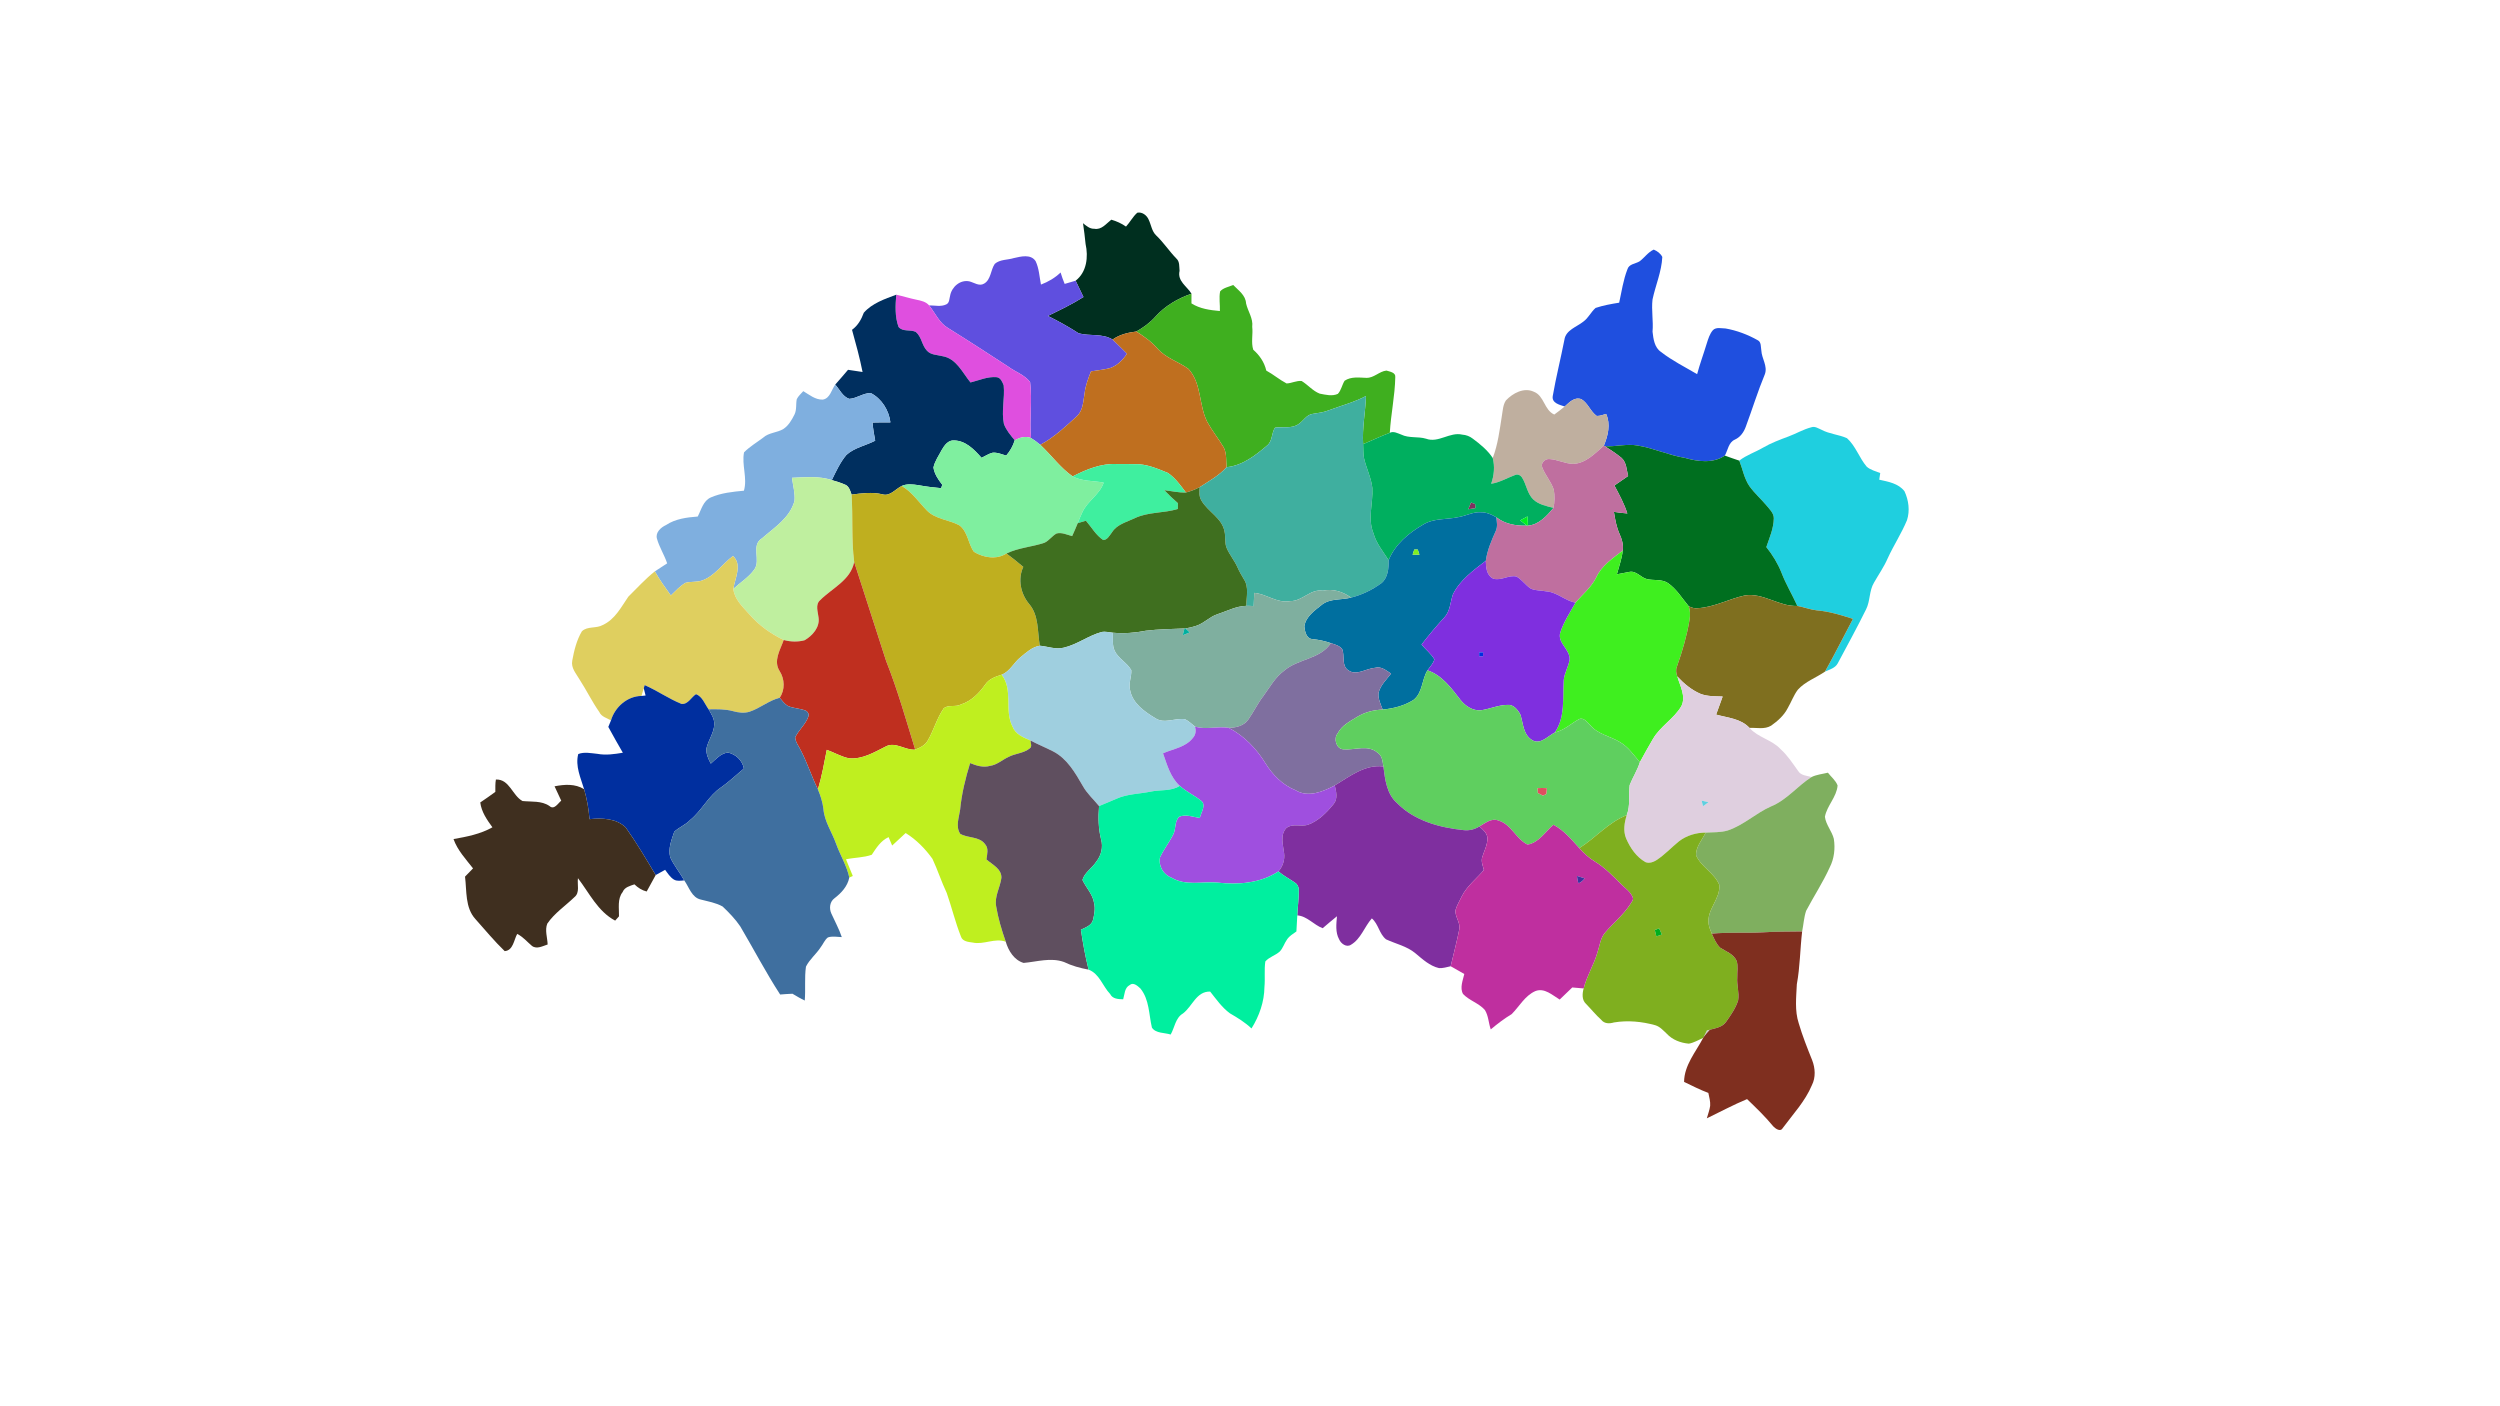 <?xml version="1.0" encoding="UTF-8" ?>
<!DOCTYPE svg PUBLIC "-//W3C//DTD SVG 1.1//EN" "http://www.w3.org/Graphics/SVG/1.1/DTD/svg11.dtd">
<svg width="1920pt" height="1080pt" viewBox="0 0 1920 1080" version="1.1" xmlns="http://www.w3.org/2000/svg">
<g id="#002f1ffe">
<path fill="#002f1f" opacity="1.00" d=" M 873.45 163.36 C 877.15 162.58 880.72 165.32 882.14 168.62 C 884.14 172.69 884.54 177.69 888.04 180.90 C 893.72 186.32 898.01 192.97 903.48 198.58 C 906.15 200.95 905.56 204.88 905.91 208.02 C 904.05 215.94 911.59 219.83 915.06 225.56 C 904.59 229.19 894.68 234.95 887.27 243.29 C 883.14 247.90 878.07 251.57 872.70 254.60 C 866.27 255.40 859.84 256.92 854.49 260.78 C 846.61 255.87 836.93 258.33 828.44 255.98 C 820.81 251.08 812.89 246.63 804.75 242.63 C 814.02 238.11 823.38 233.66 832.10 228.11 C 830.14 223.91 828.14 219.73 826.09 215.57 C 834.67 208.96 835.92 197.25 833.72 187.33 C 833.17 182.01 832.55 176.70 831.75 171.41 C 834.24 173.43 836.97 175.86 840.40 175.69 C 845.99 176.76 849.56 171.73 853.48 168.72 C 857.50 169.87 861.34 171.60 864.77 174.02 C 867.88 170.65 869.98 166.41 873.45 163.36 Z" />
</g>
<g id="#1f4fdffe">
<path fill="#1f4fdf" opacity="1.00" d=" M 1270.07 191.69 C 1272.76 192.82 1275.34 194.67 1276.65 197.36 C 1276.11 208.61 1271.47 219.07 1269.14 229.97 C 1268.17 238.20 1269.88 246.47 1269.15 254.72 C 1269.78 260.26 1270.59 266.93 1275.68 270.31 C 1284.23 277.01 1294.07 281.84 1303.39 287.36 C 1305.52 279.37 1308.43 271.62 1310.81 263.70 C 1311.95 260.15 1313.04 256.40 1315.55 253.53 C 1318.04 251.05 1322.04 252.23 1325.25 252.27 C 1333.88 253.80 1342.23 256.95 1349.85 261.24 C 1352.83 262.66 1352.19 266.52 1352.71 269.24 C 1353.01 275.38 1357.67 281.12 1355.44 287.34 C 1349.95 300.58 1345.75 314.31 1340.76 327.73 C 1339.23 331.93 1336.59 335.70 1332.44 337.59 C 1327.43 339.75 1327.07 345.69 1324.68 349.89 C 1315.69 356.08 1303.88 354.51 1294.02 351.67 C 1281.65 349.62 1270.16 344.26 1257.82 342.18 C 1249.43 340.66 1241.03 343.13 1232.61 342.74 C 1232.40 342.62 1231.99 342.38 1231.78 342.26 C 1234.95 334.51 1237.11 325.83 1233.50 317.89 C 1231.15 318.58 1228.80 319.49 1226.33 319.48 C 1221.44 316.10 1219.65 309.56 1214.43 306.53 C 1209.02 304.68 1205.22 309.07 1201.68 312.19 C 1197.81 310.92 1191.61 309.56 1192.51 304.17 C 1195.01 289.66 1198.65 275.36 1201.47 260.91 C 1202.48 253.47 1211.02 251.05 1216.05 246.97 C 1219.90 244.20 1221.86 239.61 1225.40 236.49 C 1231.26 234.53 1237.42 233.44 1243.53 232.46 C 1245.41 223.88 1246.65 215.06 1249.85 206.84 C 1251.05 202.71 1255.88 202.67 1259.09 200.77 C 1262.92 197.99 1265.65 193.69 1270.07 191.69 Z" />
</g>
<g id="#5f4fdfff">
<path fill="#5f4fdf" opacity="1.00" d=" M 778.57 198.22 C 784.07 196.97 791.64 194.93 795.36 200.57 C 798.03 206.15 798.26 212.59 799.46 218.56 C 805.00 216.46 810.26 213.42 814.53 209.27 C 815.43 212.24 816.46 215.17 817.66 218.04 C 820.44 217.21 823.28 216.40 826.09 215.57 C 828.14 219.73 830.14 223.91 832.10 228.11 C 823.38 233.66 814.02 238.11 804.75 242.63 C 812.89 246.63 820.81 251.08 828.44 255.98 C 836.93 258.33 846.61 255.87 854.49 260.78 C 858.25 264.31 861.85 268.02 865.55 271.64 C 861.98 277.01 856.88 282.05 850.34 283.22 C 846.18 283.99 842.05 284.65 837.88 285.22 C 835.76 290.65 833.63 296.16 832.98 302.00 C 831.91 308.16 831.88 315.32 826.88 319.81 C 818.15 327.79 809.44 336.01 798.93 341.62 C 796.71 339.69 794.33 337.96 791.82 336.44 C 790.48 322.13 792.87 307.71 791.13 293.46 C 787.05 287.95 779.75 285.61 774.38 281.59 C 759.00 271.59 743.63 261.57 728.04 251.90 C 721.30 247.93 718.27 240.40 713.53 234.53 C 717.91 234.50 722.65 235.78 726.76 233.77 C 729.26 232.60 729.01 229.45 729.67 227.19 C 730.82 220.43 737.39 214.57 744.52 216.10 C 748.16 217.03 752.04 220.08 755.77 217.83 C 761.13 214.77 760.78 207.22 764.01 202.63 C 767.98 199.15 773.81 199.71 778.57 198.22 Z" />
</g>
<g id="#3faf1fff">
<path fill="#3faf1f" opacity="1.00" d=" M 937.06 223.79 C 939.53 220.93 943.73 220.36 947.08 218.84 C 951.08 223.03 956.63 226.62 956.99 233.05 C 958.35 239.12 962.53 244.48 961.71 250.97 C 962.40 256.77 960.70 262.92 962.49 268.58 C 967.38 272.87 971.04 278.24 972.50 284.61 C 977.93 287.54 982.64 291.64 988.11 294.50 C 992.02 294.34 995.69 292.20 999.66 292.61 C 1004.48 295.54 1008.13 300.19 1013.51 302.30 C 1017.98 303.16 1023.10 304.53 1027.48 302.48 C 1030.13 299.64 1030.64 295.60 1032.67 292.39 C 1037.73 289.05 1043.71 290.01 1049.38 290.19 C 1055.13 290.39 1059.29 285.16 1064.79 284.60 C 1067.40 285.45 1072.02 286.01 1071.57 289.70 C 1071.31 304.02 1068.18 318.09 1067.38 332.38 C 1060.43 334.99 1053.75 338.25 1046.90 341.09 C 1046.08 328.73 1048.68 316.48 1049.07 304.14 C 1040.16 308.88 1030.36 311.44 1020.95 314.94 C 1016.86 316.67 1012.48 317.16 1008.16 317.86 C 1003.23 318.50 1000.91 323.52 996.97 325.92 C 991.69 329.36 985.03 327.58 979.20 328.46 C 976.40 332.68 977.35 338.72 973.17 342.11 C 964.16 349.78 954.24 357.59 942.02 358.80 C 941.56 353.82 942.16 348.52 939.97 343.90 C 935.96 337.06 930.93 330.88 927.11 323.92 C 920.61 311.01 922.94 294.40 912.72 283.31 C 905.14 277.79 895.53 275.07 889.13 267.89 C 884.49 262.50 878.67 258.39 872.70 254.60 C 878.07 251.57 883.14 247.90 887.27 243.29 C 894.68 234.95 904.59 229.19 915.06 225.56 C 915.05 227.42 915.05 231.15 915.04 233.01 C 921.58 237.18 929.31 238.19 936.87 238.87 C 937.07 233.87 936.06 228.72 937.06 223.79 Z" />
</g>
<g id="#df4fdfff">
<path fill="#df4fdf" opacity="1.00" d=" M 688.32 226.32 C 693.53 227.48 698.62 229.12 703.85 230.18 C 707.33 230.90 711.12 231.67 713.53 234.53 C 718.27 240.40 721.30 247.93 728.04 251.90 C 743.63 261.57 759.00 271.59 774.38 281.59 C 779.75 285.61 787.05 287.95 791.13 293.46 C 792.87 307.71 790.48 322.13 791.82 336.44 C 787.61 334.56 783.12 336.09 779.30 338.12 C 776.09 334.31 772.78 330.37 771.01 325.65 C 768.93 315.83 771.81 305.84 770.83 295.99 C 769.83 293.45 768.53 289.99 765.37 289.67 C 758.40 289.09 751.92 292.10 745.33 293.74 C 739.16 286.19 734.41 275.26 723.81 273.55 C 719.70 272.48 714.79 272.69 711.82 269.25 C 707.90 265.11 707.81 258.54 703.26 254.89 C 699.10 252.91 693.27 255.03 690.06 251.08 C 687.19 243.16 687.65 234.57 688.32 226.32 Z" />
</g>
<g id="#002f5fff">
<path fill="#002f5f" opacity="1.00" d=" M 663.40 240.18 C 669.81 232.88 679.45 229.66 688.32 226.32 C 687.65 234.57 687.19 243.16 690.06 251.08 C 693.27 255.03 699.10 252.91 703.26 254.89 C 707.81 258.54 707.90 265.11 711.82 269.25 C 714.79 272.69 719.70 272.48 723.81 273.55 C 734.41 275.26 739.16 286.19 745.33 293.74 C 751.92 292.10 758.40 289.09 765.37 289.67 C 768.53 289.99 769.83 293.45 770.83 295.99 C 771.81 305.84 768.93 315.83 771.01 325.65 C 772.78 330.37 776.09 334.31 779.30 338.12 C 778.01 342.50 775.72 346.45 772.76 349.89 C 769.34 348.90 765.88 347.32 762.26 347.69 C 759.24 348.46 756.61 350.30 753.82 351.59 C 748.32 345.34 741.69 338.44 732.79 338.26 C 728.27 337.89 725.30 341.95 723.32 345.44 C 721.03 349.86 717.92 354.08 716.89 359.03 C 717.63 364.04 720.58 368.40 723.67 372.29 C 723.37 373.16 723.07 374.04 722.79 374.93 C 716.94 374.39 711.11 373.68 705.34 372.61 C 701.08 371.96 696.52 371.39 692.48 373.22 C 687.68 375.63 683.43 381.51 677.57 379.60 C 669.81 377.75 661.79 378.83 654.00 379.86 C 653.11 377.20 652.27 374.12 649.75 372.54 C 646.22 370.92 642.55 369.75 638.82 368.71 C 642.10 362.02 645.22 355.09 650.05 349.36 C 656.28 343.72 664.87 342.24 672.16 338.45 C 671.26 333.84 670.50 329.19 670.10 324.51 C 674.68 324.44 679.26 324.31 683.84 324.42 C 682.74 315.14 677.09 306.08 668.69 301.84 C 662.89 301.85 658.00 305.97 652.28 306.33 C 647.16 304.66 644.86 299.09 641.45 295.37 C 644.81 291.66 648.03 287.82 651.28 284.01 C 655.00 284.55 658.72 285.12 662.45 285.69 C 660.28 274.77 657.34 264.02 654.35 253.30 C 658.82 250.04 661.56 245.32 663.40 240.18 Z" />
</g>
<g id="#bf6f1fff">
<path fill="#bf6f1f" opacity="1.00" d=" M 854.49 260.78 C 859.84 256.92 866.27 255.40 872.70 254.60 C 878.67 258.39 884.49 262.50 889.13 267.89 C 895.53 275.07 905.14 277.79 912.72 283.31 C 922.94 294.40 920.61 311.01 927.11 323.92 C 930.93 330.88 935.96 337.06 939.97 343.90 C 942.16 348.52 941.56 353.82 942.02 358.80 C 936.28 365.25 928.57 369.44 921.43 374.09 C 918.06 375.90 914.46 377.30 910.76 378.24 C 906.70 372.81 902.62 367.09 896.96 363.22 C 888.78 359.86 880.24 356.13 871.18 356.49 C 866.70 356.36 862.20 356.40 857.73 356.39 C 845.76 355.77 834.27 360.54 823.80 365.89 C 814.25 359.20 807.41 349.50 798.93 341.62 C 809.44 336.01 818.15 327.79 826.88 319.81 C 831.88 315.32 831.91 308.16 832.98 302.00 C 833.63 296.16 835.76 290.65 837.88 285.22 C 842.05 284.65 846.18 283.99 850.34 283.22 C 856.88 282.05 861.98 277.01 865.55 271.64 C 861.85 268.02 858.25 264.31 854.49 260.78 Z" />
</g>
<g id="#7fafdfff">
<path fill="#7fafdf" opacity="1.00" d=" M 631.90 306.91 C 637.51 305.97 638.58 299.33 641.45 295.37 C 644.86 299.09 647.16 304.66 652.28 306.33 C 658.00 305.97 662.89 301.85 668.69 301.84 C 677.09 306.08 682.74 315.14 683.84 324.42 C 679.26 324.31 674.68 324.44 670.10 324.51 C 670.50 329.19 671.26 333.84 672.16 338.45 C 664.87 342.24 656.28 343.72 650.05 349.36 C 645.22 355.09 642.10 362.02 638.82 368.71 C 628.95 365.39 618.41 366.60 608.23 366.95 C 608.98 372.81 610.73 378.71 610.19 384.66 C 606.65 397.70 594.84 405.01 585.32 413.35 C 576.40 418.73 584.54 430.02 579.33 437.38 C 575.03 443.38 568.56 447.31 563.21 452.29 C 564.30 444.41 570.31 433.65 562.94 427.04 C 554.75 433.03 549.01 442.50 538.99 445.90 C 534.90 447.29 530.44 446.43 526.35 447.66 C 522.13 450.23 518.74 453.93 515.20 457.34 C 510.95 451.27 506.49 445.33 502.94 438.80 C 506.10 436.77 509.23 434.70 512.38 432.66 C 510.22 426.13 506.34 420.27 504.52 413.63 C 503.24 408.87 507.60 405.02 511.49 403.24 C 518.71 398.44 527.43 397.35 535.85 396.70 C 538.62 391.45 540.01 384.60 545.98 382.00 C 553.94 378.54 562.76 377.66 571.33 376.85 C 574.17 367.19 569.50 357.13 571.42 347.40 C 575.75 343.02 581.19 339.82 586.11 336.11 C 590.48 332.17 596.72 332.41 601.61 329.47 C 605.67 326.80 608.12 322.45 610.23 318.21 C 611.99 314.54 611.11 310.38 611.93 306.52 C 613.10 304.13 615.20 302.38 616.92 300.40 C 621.61 303.17 626.11 307.07 631.90 306.91 Z" />
</g>
<g id="#bfaf9fff">
<path fill="#bfaf9f" opacity="1.00" d=" M 1156.55 307.52 C 1161.76 302.01 1170.36 297.28 1177.96 300.85 C 1186.05 303.94 1185.80 314.84 1193.68 318.37 C 1196.34 316.32 1199.14 314.41 1201.68 312.19 C 1205.22 309.07 1209.02 304.68 1214.43 306.53 C 1219.65 309.56 1221.44 316.10 1226.33 319.48 C 1228.80 319.49 1231.15 318.58 1233.50 317.89 C 1237.11 325.83 1234.95 334.51 1231.78 342.26 C 1224.91 348.23 1217.87 355.87 1208.20 356.26 C 1201.92 356.14 1196.17 352.89 1189.92 352.55 C 1186.73 352.24 1183.23 355.45 1184.35 358.74 C 1186.61 364.84 1191.30 369.85 1193.31 376.09 C 1194.13 380.70 1194.06 385.54 1193.05 390.13 C 1187.64 388.61 1181.67 387.54 1177.48 383.51 C 1172.88 378.99 1172.32 372.14 1168.99 366.86 C 1167.89 365.06 1165.65 363.82 1163.60 364.80 C 1157.47 367.03 1151.74 370.57 1145.20 371.52 C 1147.47 365.16 1148.10 358.35 1146.43 351.75 C 1150.41 341.37 1151.74 330.15 1153.46 319.22 C 1154.16 315.27 1154.25 310.95 1156.55 307.52 Z" />
</g>
<g id="#3faf9fff">
<path fill="#3faf9f" opacity="1.00" d=" M 1020.95 314.94 C 1030.36 311.44 1040.16 308.88 1049.07 304.14 C 1048.68 316.48 1046.08 328.73 1046.90 341.09 C 1047.14 344.64 1046.88 348.24 1047.54 351.75 C 1049.27 359.51 1053.06 366.76 1053.97 374.72 C 1054.67 386.25 1050.17 398.17 1054.78 409.40 C 1056.94 417.29 1062.21 423.51 1066.48 430.25 C 1066.58 436.41 1066.02 443.69 1060.91 447.89 C 1053.94 452.96 1046.01 456.87 1037.63 458.95 C 1031.37 454.46 1023.77 451.90 1015.99 453.65 C 1006.30 452.12 1000.24 461.83 990.93 461.64 C 980.96 463.59 972.82 456.21 963.24 455.33 C 963.14 457.87 962.94 462.94 962.84 465.47 C 960.94 465.38 959.05 465.27 957.16 465.29 C 957.18 458.51 959.33 450.85 955.27 444.82 C 953.53 441.90 951.81 438.97 950.45 435.85 C 948.18 430.59 944.33 426.19 942.10 420.91 C 940.38 416.93 941.38 412.48 940.46 408.34 C 938.61 397.78 927.61 393.08 922.64 384.34 C 920.74 381.26 921.07 377.52 921.43 374.09 C 928.57 369.44 936.28 365.25 942.02 358.80 C 954.24 357.59 964.16 349.78 973.17 342.11 C 977.35 338.72 976.40 332.68 979.20 328.46 C 985.03 327.58 991.69 329.36 996.97 325.92 C 1000.91 323.52 1003.23 318.50 1008.16 317.86 C 1012.48 317.16 1016.86 316.67 1020.95 314.94 Z" />
</g>
<g id="#1fcfdfff">
<path fill="#1fcfdf" opacity="1.00" d=" M 1391.17 328.13 C 1393.95 327.18 1396.50 329.08 1398.98 330.09 C 1405.08 333.37 1412.18 333.70 1418.48 336.53 C 1425.21 342.58 1427.86 351.60 1433.62 358.39 C 1436.54 360.97 1440.47 361.87 1444.02 363.31 C 1443.76 365.00 1443.51 366.70 1443.26 368.40 C 1450.23 369.96 1457.98 371.22 1462.66 377.30 C 1465.84 384.20 1466.93 392.16 1464.57 399.51 C 1460.36 409.65 1454.29 418.86 1449.73 428.84 C 1446.89 435.41 1442.75 441.23 1439.25 447.43 C 1435.43 453.71 1436.43 461.55 1433.12 468.03 C 1426.21 482.03 1418.70 495.72 1411.36 509.49 C 1409.42 513.10 1405.10 514.23 1401.60 515.79 C 1409.12 502.49 1415.87 488.76 1423.08 475.30 C 1413.96 472.41 1404.79 469.51 1395.19 468.75 C 1390.12 468.16 1385.34 466.26 1380.35 465.35 C 1376.47 456.74 1371.52 448.63 1368.16 439.78 C 1365.32 432.67 1361.29 426.13 1356.53 420.16 C 1358.97 412.98 1362.16 405.82 1362.28 398.12 C 1362.33 394.10 1359.06 391.16 1356.73 388.28 C 1352.49 383.19 1347.43 378.81 1343.58 373.41 C 1339.49 367.49 1338.38 360.32 1335.77 353.77 C 1341.22 349.46 1347.94 347.36 1353.88 343.87 C 1360.11 340.24 1366.88 337.70 1373.63 335.19 C 1379.54 333.01 1385.02 329.69 1391.17 328.13 Z" />
</g>
<g id="#00af5fff">
<path fill="#00af5f" opacity="1.00" d=" M 1067.38 332.38 C 1070.32 330.94 1073.35 332.75 1076.09 333.73 C 1082.09 336.71 1088.98 335.03 1095.24 336.94 C 1104.63 340.46 1113.49 331.50 1123.06 333.81 C 1125.97 333.99 1128.81 335.09 1131.11 336.90 C 1136.82 341.13 1142.48 345.75 1146.43 351.75 C 1148.10 358.35 1147.47 365.16 1145.20 371.52 C 1151.74 370.57 1157.47 367.03 1163.60 364.80 C 1165.65 363.82 1167.89 365.06 1168.99 366.86 C 1172.32 372.14 1172.88 378.99 1177.48 383.51 C 1181.67 387.54 1187.64 388.61 1193.05 390.13 C 1187.96 396.21 1181.87 403.01 1173.44 403.71 C 1173.36 401.34 1173.26 398.97 1173.14 396.60 C 1171.25 397.60 1169.37 398.59 1167.51 399.63 C 1169.23 400.99 1170.94 402.37 1172.72 403.68 C 1164.39 404.00 1155.83 402.51 1149.15 397.27 C 1145.51 395.09 1141.48 393.35 1137.15 393.44 C 1131.33 393.05 1126.05 396.10 1120.44 397.07 C 1111.34 399.19 1101.19 397.78 1092.93 402.93 C 1081.88 409.31 1071.34 418.12 1066.48 430.25 C 1062.21 423.51 1056.94 417.29 1054.78 409.40 C 1050.17 398.17 1054.67 386.25 1053.97 374.72 C 1053.06 366.76 1049.27 359.51 1047.54 351.75 C 1046.88 348.24 1047.14 344.64 1046.90 341.09 C 1053.75 338.25 1060.43 334.99 1067.38 332.38 M 1129.81 385.96 C 1129.05 387.66 1128.32 389.37 1127.62 391.10 C 1129.43 390.82 1131.27 390.55 1133.09 390.24 C 1133.04 389.47 1132.94 387.92 1132.90 387.15 C 1131.85 386.75 1130.82 386.35 1129.81 385.96 Z" />
</g>
<g id="#7fef9fff">
<path fill="#7fef9f" opacity="1.00" d=" M 779.30 338.12 C 783.12 336.09 787.61 334.56 791.82 336.44 C 794.33 337.96 796.71 339.69 798.93 341.62 C 807.41 349.50 814.25 359.20 823.80 365.89 C 831.13 369.79 839.71 369.11 847.65 370.65 C 844.55 379.83 835.27 384.64 831.32 393.26 C 829.98 396.05 828.82 398.93 827.70 401.81 C 826.41 405.18 824.86 408.44 823.41 411.73 C 819.53 410.75 815.53 408.69 811.47 409.70 C 808.00 411.57 805.75 415.17 802.17 416.84 C 792.58 420.09 782.16 420.63 772.97 425.09 C 765.28 430.02 755.45 428.37 748.02 423.87 C 743.44 417.71 743.35 408.22 736.72 403.41 C 728.72 399.14 718.54 398.84 711.91 392.13 C 705.58 385.70 700.47 377.82 692.48 373.22 C 696.52 371.39 701.08 371.96 705.34 372.61 C 711.11 373.68 716.94 374.39 722.79 374.93 C 723.07 374.04 723.37 373.16 723.67 372.29 C 720.58 368.40 717.63 364.04 716.89 359.03 C 717.92 354.08 721.03 349.86 723.32 345.44 C 725.30 341.95 728.27 337.89 732.79 338.26 C 741.69 338.44 748.32 345.34 753.82 351.59 C 756.61 350.30 759.24 348.46 762.26 347.69 C 765.88 347.32 769.34 348.90 772.76 349.89 C 775.72 346.45 778.01 342.50 779.30 338.12 Z" />
</g>
<g id="#006f1fff">
<path fill="#006f1f" opacity="1.00" d=" M 1232.61 342.74 C 1241.03 343.13 1249.43 340.66 1257.82 342.18 C 1270.16 344.26 1281.65 349.62 1294.02 351.67 C 1303.88 354.51 1315.69 356.08 1324.68 349.89 C 1328.35 351.20 1332.04 352.58 1335.77 353.77 C 1338.38 360.32 1339.49 367.49 1343.58 373.41 C 1347.43 378.81 1352.49 383.19 1356.73 388.28 C 1359.06 391.16 1362.33 394.10 1362.28 398.12 C 1362.16 405.82 1358.97 412.98 1356.53 420.16 C 1361.29 426.13 1365.32 432.67 1368.16 439.78 C 1371.52 448.63 1376.47 456.74 1380.35 465.35 C 1366.15 465.96 1354.31 455.09 1340.07 457.30 C 1327.86 459.93 1316.58 466.37 1303.94 467.08 C 1301.48 467.50 1299.07 466.65 1296.91 465.58 C 1291.84 459.52 1287.64 452.43 1281.07 447.86 C 1276.27 444.61 1270.24 445.98 1264.89 444.78 C 1260.05 443.57 1256.49 437.99 1251.17 439.27 C 1248.03 439.80 1244.81 440.46 1241.75 441.07 C 1243.36 435.02 1245.64 429.10 1246.26 422.84 C 1246.94 418.44 1245.66 414.10 1243.84 410.13 C 1241.43 404.74 1240.41 398.90 1239.49 393.11 C 1242.91 393.60 1246.34 394.09 1249.80 394.34 C 1247.39 386.79 1243.59 379.82 1239.87 372.86 C 1243.35 370.39 1246.87 367.98 1250.40 365.57 C 1249.19 360.81 1249.21 355.21 1245.37 351.69 C 1241.36 348.36 1236.96 345.57 1232.61 342.74 Z" />
</g>
<g id="#bf6f9fff">
<path fill="#bf6f9f" opacity="1.00" d=" M 1208.20 356.26 C 1217.87 355.87 1224.91 348.23 1231.78 342.26 C 1231.99 342.38 1232.40 342.62 1232.61 342.74 C 1236.96 345.57 1241.36 348.36 1245.37 351.69 C 1249.21 355.21 1249.19 360.81 1250.40 365.57 C 1246.87 367.98 1243.35 370.39 1239.87 372.86 C 1243.59 379.82 1247.39 386.79 1249.80 394.34 C 1246.34 394.09 1242.91 393.60 1239.49 393.11 C 1240.41 398.90 1241.43 404.74 1243.84 410.13 C 1245.66 414.10 1246.94 418.44 1246.26 422.84 C 1238.59 428.83 1229.93 434.46 1225.82 443.71 C 1221.97 451.24 1215.40 456.60 1209.96 462.86 C 1201.91 461.31 1195.80 454.74 1187.45 454.17 C 1183.56 453.32 1179.37 453.77 1175.70 452.08 C 1171.62 449.51 1168.89 445.17 1164.70 442.80 C 1158.58 441.38 1152.76 446.32 1146.65 444.34 C 1141.59 441.74 1141.19 435.72 1141.09 430.67 C 1142.19 422.62 1145.45 415.13 1148.74 407.79 C 1150.31 404.46 1149.57 400.76 1149.15 397.27 C 1155.83 402.51 1164.39 404.00 1172.72 403.68 L 1173.44 403.71 C 1181.87 403.01 1187.96 396.21 1193.05 390.13 C 1194.06 385.54 1194.13 380.70 1193.31 376.09 C 1191.30 369.85 1186.61 364.84 1184.35 358.74 C 1183.23 355.45 1186.73 352.24 1189.92 352.55 C 1196.17 352.89 1201.92 356.14 1208.20 356.26 Z" />
</g>
<g id="#3fef9fff">
<path fill="#3fef9f" opacity="1.00" d=" M 823.80 365.89 C 834.27 360.54 845.76 355.77 857.73 356.39 C 862.20 356.40 866.70 356.36 871.18 356.49 C 880.24 356.13 888.78 359.86 896.96 363.22 C 902.62 367.09 906.70 372.81 910.76 378.24 C 905.17 378.46 899.70 377.09 894.18 376.48 C 897.50 379.94 900.96 383.28 904.62 386.41 C 904.58 387.90 904.57 389.39 904.58 390.89 C 893.61 394.29 881.69 392.98 871.18 398.12 C 865.13 400.98 857.66 402.82 853.96 408.90 C 852.15 411.15 850.58 414.59 847.32 414.77 C 841.68 411.06 838.32 404.92 833.98 399.90 C 831.88 400.53 829.79 401.18 827.70 401.81 C 828.82 398.93 829.98 396.05 831.32 393.26 C 835.27 384.64 844.55 379.83 847.65 370.65 C 839.71 369.11 831.13 369.79 823.80 365.89 Z" />
</g>
<g id="#bfef9fff">
<path fill="#bfef9f" opacity="1.00" d=" M 608.23 366.95 C 618.41 366.60 628.95 365.39 638.82 368.71 C 642.55 369.75 646.22 370.92 649.75 372.54 C 652.27 374.12 653.11 377.20 654.00 379.86 C 655.15 397.09 653.79 414.44 656.01 431.63 C 653.30 445.61 639.07 451.69 629.86 460.94 C 625.94 464.37 628.24 470.01 628.65 474.26 C 629.78 481.74 623.96 488.28 617.86 491.75 C 612.66 493.13 607.06 492.95 601.90 491.52 C 591.84 486.74 582.66 480.07 575.35 471.63 C 570.32 465.98 564.03 460.26 563.21 452.29 C 568.56 447.31 575.03 443.38 579.33 437.38 C 584.54 430.02 576.40 418.73 585.32 413.35 C 594.84 405.01 606.65 397.70 610.19 384.66 C 610.73 378.71 608.98 372.81 608.23 366.95 Z" />
</g>
<g id="#bfaf1fff">
<path fill="#bfaf1f" opacity="1.00" d=" M 677.57 379.60 C 683.43 381.51 687.68 375.63 692.48 373.22 C 700.47 377.82 705.58 385.70 711.91 392.13 C 718.54 398.84 728.72 399.14 736.72 403.41 C 743.35 408.22 743.44 417.71 748.02 423.87 C 755.45 428.37 765.28 430.02 772.97 425.09 C 777.38 428.37 781.70 431.78 785.89 435.36 C 781.52 444.76 783.80 455.87 790.28 463.72 C 797.99 472.57 796.65 485.09 798.59 495.91 C 792.71 496.86 788.20 501.11 783.75 504.75 C 778.58 508.89 775.67 515.65 769.23 518.19 C 764.57 519.66 759.60 521.37 756.73 525.63 C 751.99 532.33 746.06 538.43 738.02 541.02 C 733.93 543.24 728.72 541.06 724.90 543.83 C 719.40 551.61 717.11 561.14 712.20 569.28 C 710.11 572.58 706.40 574.36 702.87 575.70 C 695.85 552.86 689.35 529.81 680.52 507.57 C 672.23 482.30 664.31 456.90 656.01 431.63 C 653.79 414.44 655.15 397.09 654.00 379.86 C 661.79 378.83 669.81 377.75 677.57 379.60 Z" />
</g>
<g id="#3f6f1fff">
<path fill="#3f6f1f" opacity="1.00" d=" M 910.76 378.24 C 914.46 377.30 918.06 375.90 921.43 374.09 C 921.07 377.52 920.74 381.26 922.64 384.34 C 927.61 393.08 938.61 397.78 940.46 408.34 C 941.38 412.48 940.38 416.93 942.10 420.91 C 944.33 426.19 948.18 430.59 950.45 435.85 C 951.81 438.97 953.53 441.90 955.27 444.82 C 959.33 450.85 957.18 458.51 957.16 465.29 C 949.31 465.47 942.21 469.37 934.90 471.76 C 928.99 473.69 924.70 478.66 918.80 480.60 C 916.08 481.52 913.27 482.16 910.44 482.66 L 909.67 482.67 C 899.80 483.13 889.88 483.18 880.07 484.39 C 871.74 486.05 863.16 486.72 854.70 485.93 C 851.81 485.66 848.88 484.78 846.00 485.40 C 835.76 488.18 827.18 495.09 816.80 497.45 C 810.63 498.97 804.67 496.45 798.59 495.91 C 796.65 485.09 797.99 472.57 790.28 463.72 C 783.80 455.87 781.52 444.76 785.89 435.36 C 781.70 431.78 777.38 428.37 772.97 425.09 C 782.16 420.63 792.58 420.09 802.17 416.84 C 805.75 415.17 808.00 411.57 811.47 409.70 C 815.53 408.69 819.53 410.75 823.41 411.73 C 824.86 408.44 826.41 405.18 827.70 401.81 C 829.79 401.18 831.88 400.53 833.98 399.90 C 838.32 404.92 841.68 411.06 847.32 414.77 C 850.58 414.59 852.15 411.15 853.96 408.90 C 857.66 402.82 865.13 400.98 871.18 398.12 C 881.69 392.98 893.61 394.29 904.58 390.89 C 904.57 389.39 904.58 387.90 904.62 386.41 C 900.96 383.28 897.50 379.94 894.18 376.48 C 899.70 377.09 905.17 378.46 910.76 378.24 Z" />
</g>
<g id="#7f2f5fff">
<path fill="#7f2f5f" opacity="1.00" d=" M 1129.81 385.96 C 1130.82 386.35 1131.85 386.75 1132.90 387.15 C 1132.94 387.92 1133.04 389.47 1133.09 390.24 C 1131.27 390.55 1129.43 390.82 1127.62 391.10 C 1128.32 389.37 1129.05 387.66 1129.81 385.96 Z" />
</g>
<g id="#006f9fff">
<path fill="#006f9f" opacity="1.00" d=" M 1120.44 397.07 C 1126.05 396.10 1131.33 393.05 1137.15 393.44 C 1141.48 393.35 1145.51 395.09 1149.15 397.27 C 1149.57 400.76 1150.31 404.46 1148.74 407.79 C 1145.45 415.13 1142.19 422.62 1141.09 430.67 C 1131.57 438.07 1121.28 445.37 1115.83 456.52 C 1113.82 462.42 1113.74 469.38 1109.24 474.19 C 1103.10 480.88 1097.28 487.84 1091.74 495.03 C 1094.95 498.86 1099.03 502.02 1101.60 506.36 C 1100.79 509.67 1098.18 512.08 1096.32 514.82 C 1091.82 521.93 1092.66 532.07 1085.56 537.54 C 1078.51 542.05 1070.16 544.15 1061.90 544.95 C 1060.42 540.92 1058.30 536.81 1058.67 532.41 C 1059.99 526.40 1064.74 522.02 1068.35 517.32 C 1064.65 514.99 1060.73 511.47 1056.01 512.88 C 1049.12 513.40 1041.71 519.35 1035.37 514.70 C 1030.12 511.08 1032.90 503.57 1030.82 498.55 C 1028.77 495.84 1025.20 494.95 1022.11 493.94 C 1017.47 492.28 1012.66 491.31 1007.78 490.82 C 1003.24 490.40 1002.12 484.87 1001.75 481.16 C 1002.65 473.53 1009.89 468.74 1015.33 464.32 C 1021.78 459.41 1030.22 460.92 1037.63 458.95 C 1046.01 456.87 1053.94 452.96 1060.91 447.89 C 1066.02 443.69 1066.58 436.41 1066.48 430.25 C 1071.34 418.12 1081.88 409.31 1092.93 402.93 C 1101.19 397.78 1111.34 399.19 1120.44 397.07 M 1086.15 422.06 C 1085.71 423.35 1085.28 424.65 1084.87 425.96 C 1086.61 425.96 1088.36 425.96 1090.13 425.96 C 1089.69 424.65 1089.26 423.35 1088.85 422.06 C 1088.18 422.06 1086.82 422.06 1086.15 422.06 Z" />
</g>
<g id="#00ef1fff">
<path fill="#00ef1f" opacity="1.00" d=" M 1167.51 399.63 C 1169.37 398.59 1171.25 397.60 1173.14 396.60 C 1173.26 398.97 1173.36 401.34 1173.44 403.71 L 1172.72 403.68 C 1170.94 402.37 1169.23 400.99 1167.51 399.63 Z" />
</g>
<g id="#7fef20ff">
<path fill="#7fef20" opacity="1.00" d=" M 1086.15 422.06 C 1086.82 422.06 1088.18 422.06 1088.85 422.06 C 1089.26 423.35 1089.69 424.65 1090.13 425.96 C 1088.36 425.96 1086.61 425.96 1084.87 425.96 C 1085.28 424.65 1085.71 423.35 1086.15 422.06 Z" />
</g>
<g id="#3fef1fff">
<path fill="#3fef1f" opacity="1.00" d=" M 1225.82 443.71 C 1229.93 434.46 1238.59 428.83 1246.26 422.84 C 1245.64 429.10 1243.36 435.02 1241.75 441.07 C 1244.81 440.46 1248.03 439.80 1251.17 439.27 C 1256.49 437.99 1260.05 443.57 1264.89 444.78 C 1270.24 445.98 1276.27 444.61 1281.07 447.86 C 1287.64 452.43 1291.84 459.52 1296.91 465.58 C 1298.14 468.85 1298.09 472.43 1297.62 475.85 C 1295.55 488.15 1292.07 500.17 1287.88 511.91 C 1286.84 514.39 1287.28 517.12 1288.19 519.57 C 1290.25 526.84 1295.00 534.81 1291.29 542.33 C 1285.61 552.01 1275.15 557.74 1269.50 567.46 C 1266.10 573.39 1262.61 579.30 1259.43 585.36 C 1254.81 580.06 1250.79 573.94 1244.64 570.25 C 1237.03 565.35 1227.11 564.15 1221.20 556.78 C 1218.87 554.67 1216.05 550.43 1212.43 552.47 C 1206.34 555.92 1201.02 560.97 1194.03 562.62 C 1202.33 550.76 1199.96 535.87 1200.95 522.29 C 1201.43 516.83 1204.57 512.06 1205.44 506.69 C 1206.04 498.97 1196.23 494.05 1198.16 486.19 C 1200.76 477.84 1205.71 470.44 1209.96 462.86 C 1215.40 456.60 1221.97 451.24 1225.82 443.71 Z" />
</g>
<g id="#dfcf5fff">
<path fill="#dfcf5f" opacity="1.00" d=" M 538.99 445.90 C 549.01 442.50 554.75 433.03 562.94 427.04 C 570.31 433.65 564.30 444.41 563.21 452.29 C 564.03 460.26 570.32 465.98 575.35 471.63 C 582.66 480.07 591.84 486.74 601.90 491.52 C 599.25 499.17 593.71 507.52 598.79 515.42 C 602.69 521.58 603.04 529.80 598.80 535.87 C 590.44 537.98 583.75 543.94 575.62 546.61 C 571.43 547.92 567.05 547.30 562.94 546.16 C 556.84 544.50 550.45 544.68 544.19 544.76 C 541.28 540.76 539.46 534.97 534.55 533.12 C 530.84 535.48 528.37 541.18 523.37 540.61 C 513.56 536.65 504.82 530.44 495.12 526.18 C 494.94 526.77 494.58 527.96 494.40 528.55 C 493.79 530.52 493.21 532.49 492.65 534.48 C 481.69 534.68 472.29 543.01 469.23 553.29 C 466.05 551.37 461.90 550.53 460.26 546.82 C 454.67 538.85 450.41 530.05 445.12 521.88 C 442.55 517.35 438.37 513.09 439.49 507.36 C 440.91 499.60 442.83 491.65 446.90 484.82 C 451.14 480.72 457.98 482.87 462.94 479.99 C 472.35 475.69 477.01 466.29 482.56 458.24 C 489.26 451.68 495.56 444.64 502.94 438.80 C 506.49 445.33 510.95 451.27 515.20 457.34 C 518.74 453.93 522.13 450.23 526.35 447.66 C 530.44 446.43 534.90 447.29 538.99 445.90 Z" />
</g>
<g id="#7f2fdfff">
<path fill="#7f2fdf" opacity="1.00" d=" M 1115.83 456.52 C 1121.28 445.37 1131.57 438.07 1141.09 430.67 C 1141.19 435.72 1141.59 441.74 1146.65 444.34 C 1152.76 446.32 1158.58 441.38 1164.70 442.80 C 1168.89 445.17 1171.62 449.51 1175.70 452.08 C 1179.37 453.77 1183.56 453.32 1187.45 454.17 C 1195.80 454.74 1201.91 461.31 1209.96 462.86 C 1205.71 470.44 1200.76 477.84 1198.16 486.19 C 1196.23 494.05 1206.04 498.97 1205.44 506.69 C 1204.57 512.06 1201.43 516.83 1200.95 522.29 C 1199.96 535.87 1202.33 550.76 1194.03 562.62 C 1188.75 565.26 1182.94 572.32 1176.64 568.38 C 1169.85 564.28 1169.85 555.74 1167.73 549.00 C 1165.84 545.24 1162.25 540.76 1157.56 541.37 C 1150.58 541.52 1144.13 544.51 1137.31 545.52 C 1131.06 546.02 1125.31 542.21 1121.57 537.47 C 1114.70 528.56 1107.45 518.57 1096.32 514.82 C 1098.18 512.08 1100.79 509.67 1101.60 506.36 C 1099.03 502.02 1094.95 498.86 1091.74 495.03 C 1097.28 487.84 1103.10 480.88 1109.24 474.19 C 1113.74 469.38 1113.82 462.42 1115.83 456.52 M 1136.00 501.00 C 1136.00 501.75 1136.00 503.25 1136.00 504.00 C 1136.75 504.00 1138.25 504.00 1139.00 504.00 C 1139.00 503.25 1139.00 501.75 1139.00 501.00 C 1138.25 501.00 1136.75 501.00 1136.00 501.00 Z" />
</g>
<g id="#bf2f1fff">
<path fill="#bf2f1f" opacity="1.00" d=" M 629.86 460.94 C 639.07 451.69 653.30 445.61 656.01 431.63 C 664.31 456.90 672.23 482.30 680.52 507.57 C 689.35 529.81 695.85 552.86 702.87 575.70 C 695.21 576.38 687.63 569.36 680.31 573.28 C 671.41 577.73 662.22 583.42 651.80 582.33 C 645.90 581.09 640.62 577.90 634.98 575.88 C 632.96 586.06 631.16 596.29 628.16 606.24 C 623.52 596.81 620.29 586.76 615.56 577.37 C 613.97 573.71 611.00 570.40 610.68 566.34 C 613.37 560.55 618.82 556.29 620.87 550.12 C 621.50 548.42 620.29 546.42 618.70 545.76 C 614.27 543.98 609.31 544.10 604.96 542.10 C 602.42 540.58 600.69 538.08 598.80 535.87 C 603.04 529.80 602.69 521.58 598.79 515.42 C 593.71 507.52 599.25 499.17 601.90 491.52 C 607.06 492.95 612.66 493.13 617.86 491.75 C 623.96 488.28 629.78 481.74 628.65 474.26 C 628.24 470.01 625.94 464.37 629.86 460.94 Z" />
</g>
<g id="#7faf9fff">
<path fill="#7faf9f" opacity="1.00" d=" M 1015.99 453.65 C 1023.77 451.90 1031.37 454.46 1037.63 458.95 C 1030.22 460.92 1021.78 459.41 1015.33 464.32 C 1009.89 468.74 1002.65 473.53 1001.75 481.16 C 1002.12 484.87 1003.24 490.40 1007.78 490.82 C 1012.66 491.31 1017.47 492.28 1022.11 493.94 C 1013.80 506.48 996.93 505.80 986.18 515.14 C 979.36 520.12 975.26 527.74 970.36 534.44 C 965.90 540.19 962.82 546.81 958.63 552.72 C 955.27 557.47 949.20 558.86 943.72 559.02 C 935.07 557.50 926.12 560.75 917.69 557.96 C 915.20 556.02 912.92 553.73 910.06 552.36 C 902.68 551.18 894.23 556.16 887.43 551.65 C 879.11 546.64 869.82 540.26 867.90 529.99 C 866.53 524.86 869.14 519.81 868.85 514.72 C 865.65 509.02 859.00 505.84 856.08 499.90 C 854.05 495.53 854.88 490.59 854.70 485.93 C 863.16 486.72 871.74 486.05 880.07 484.39 C 889.88 483.18 899.80 483.13 909.67 482.67 C 909.22 484.39 908.78 486.12 908.35 487.85 C 910.13 487.15 911.89 486.43 913.67 485.71 C 912.60 484.68 911.53 483.64 910.44 482.66 C 913.27 482.16 916.08 481.52 918.80 480.60 C 924.70 478.66 928.99 473.69 934.90 471.76 C 942.21 469.37 949.31 465.47 957.16 465.29 C 959.05 465.27 960.94 465.38 962.84 465.47 C 962.94 462.94 963.14 457.87 963.24 455.33 C 972.82 456.21 980.96 463.59 990.93 461.64 C 1000.24 461.83 1006.30 452.12 1015.99 453.65 Z" />
</g>
<g id="#7f6f1fff">
<path fill="#7f6f1f" opacity="1.00" d=" M 1303.94 467.08 C 1316.58 466.37 1327.86 459.93 1340.07 457.30 C 1354.31 455.09 1366.15 465.96 1380.35 465.35 C 1385.34 466.26 1390.12 468.16 1395.19 468.75 C 1404.79 469.51 1413.96 472.41 1423.08 475.30 C 1415.87 488.76 1409.12 502.49 1401.60 515.79 C 1394.76 520.53 1386.42 523.38 1380.75 529.69 C 1377.48 534.01 1375.69 539.23 1372.95 543.88 C 1370.10 549.45 1365.29 553.73 1360.25 557.29 C 1355.17 560.39 1349.14 558.76 1343.57 559.00 C 1337.04 551.87 1326.76 551.27 1317.99 548.80 C 1319.60 544.15 1321.29 539.54 1323.00 534.93 C 1317.27 534.66 1311.38 534.99 1305.93 532.84 C 1299.06 529.89 1293.24 524.99 1288.19 519.57 C 1287.28 517.12 1286.84 514.39 1287.88 511.91 C 1292.07 500.17 1295.55 488.15 1297.62 475.85 C 1298.09 472.43 1298.14 468.85 1296.91 465.58 C 1299.07 466.65 1301.48 467.50 1303.94 467.08 Z" />
</g>
<g id="#00af9ffe">
<path fill="#00af9f" opacity="1.00" d=" M 909.67 482.67 L 910.44 482.66 C 911.53 483.64 912.60 484.68 913.67 485.71 C 911.89 486.43 910.13 487.15 908.35 487.85 C 908.78 486.12 909.22 484.39 909.67 482.67 Z" />
</g>
<g id="#9fcfdfff">
<path fill="#9fcfdf" opacity="1.00" d=" M 846.00 485.40 C 848.88 484.78 851.81 485.66 854.70 485.93 C 854.88 490.59 854.05 495.53 856.08 499.90 C 859.00 505.84 865.65 509.02 868.85 514.72 C 869.14 519.81 866.53 524.86 867.90 529.99 C 869.82 540.26 879.11 546.64 887.43 551.65 C 894.23 556.16 902.68 551.18 910.06 552.36 C 912.92 553.73 915.20 556.02 917.69 557.96 C 918.62 560.77 918.43 564.05 916.41 566.37 C 910.82 573.90 901.21 575.02 893.19 578.55 C 896.35 587.43 898.86 596.93 906.07 603.54 C 899.44 607.85 891.18 606.35 883.82 607.94 C 875.03 609.77 865.75 609.69 857.45 613.43 C 852.96 615.28 848.58 617.31 844.07 619.07 C 839.86 613.92 834.78 609.43 831.55 603.55 C 825.77 593.56 819.55 582.65 808.93 577.15 C 803.17 574.19 797.16 571.74 791.43 568.73 C 786.14 566.45 779.92 564.06 777.69 558.23 C 771.05 545.61 778.35 529.86 769.23 518.19 C 775.67 515.65 778.58 508.89 783.75 504.75 C 788.20 501.11 792.71 496.86 798.59 495.91 C 804.67 496.45 810.63 498.97 816.80 497.45 C 827.18 495.09 835.76 488.18 846.00 485.40 Z" />
</g>
<g id="#7f6f9ffe">
<path fill="#7f6f9f" opacity="1.00" d=" M 1022.11 493.94 C 1025.20 494.95 1028.77 495.84 1030.82 498.55 C 1032.90 503.57 1030.12 511.08 1035.37 514.70 C 1041.71 519.35 1049.12 513.40 1056.01 512.88 C 1060.73 511.47 1064.65 514.99 1068.35 517.32 C 1064.74 522.02 1059.99 526.40 1058.67 532.41 C 1058.30 536.81 1060.42 540.92 1061.90 544.95 C 1055.14 545.23 1048.38 546.90 1042.56 550.42 C 1036.90 553.94 1030.46 557.07 1027.30 563.29 C 1024.03 567.23 1026.18 575.10 1031.69 575.48 C 1040.41 576.29 1050.48 571.54 1057.96 578.07 C 1061.63 580.31 1061.81 584.88 1062.44 588.66 C 1048.29 586.93 1036.46 596.32 1025.10 603.22 C 1016.13 608.00 1004.58 612.79 995.04 606.92 C 985.13 602.98 977.34 595.07 971.82 586.12 C 964.93 574.92 955.48 565.09 943.72 559.02 C 949.20 558.86 955.27 557.47 958.63 552.72 C 962.82 546.81 965.90 540.19 970.36 534.44 C 975.26 527.74 979.36 520.12 986.18 515.14 C 996.93 505.80 1013.80 506.48 1022.11 493.94 Z" />
</g>
<g id="#002fdfff">
<path fill="#002fdf" opacity="1.00" d=" M 1136.00 501.00 C 1136.75 501.00 1138.25 501.00 1139.00 501.00 C 1139.00 501.75 1139.00 503.25 1139.00 504.00 C 1138.25 504.00 1136.75 504.00 1136.00 504.00 C 1136.00 503.25 1136.00 501.75 1136.00 501.00 Z" />
</g>
<g id="#5fcf5fff">
<path fill="#5fcf5f" opacity="1.00" d=" M 1096.32 514.82 C 1107.45 518.57 1114.70 528.56 1121.57 537.47 C 1125.31 542.21 1131.06 546.02 1137.31 545.52 C 1144.13 544.51 1150.58 541.52 1157.56 541.37 C 1162.25 540.76 1165.84 545.24 1167.73 549.00 C 1169.85 555.74 1169.85 564.28 1176.64 568.38 C 1182.94 572.32 1188.75 565.26 1194.03 562.62 C 1201.02 560.97 1206.34 555.92 1212.43 552.47 C 1216.05 550.43 1218.87 554.67 1221.20 556.78 C 1227.11 564.15 1237.03 565.35 1244.64 570.25 C 1250.79 573.94 1254.81 580.06 1259.43 585.36 C 1257.50 591.55 1253.92 597.02 1251.57 603.01 C 1250.69 610.69 1252.23 618.63 1249.32 626.05 C 1235.23 631.57 1225.46 643.51 1212.89 651.38 C 1206.89 644.77 1201.10 637.67 1193.03 633.46 C 1186.78 638.75 1181.82 647.27 1173.12 648.65 C 1164.28 644.32 1160.58 632.95 1150.69 630.15 C 1145.32 628.05 1140.64 632.32 1136.23 634.68 C 1132.70 636.90 1128.55 638.00 1124.40 637.58 C 1105.95 635.66 1086.53 630.56 1073.09 616.92 C 1064.99 610.00 1063.69 598.52 1062.44 588.66 C 1061.81 584.88 1061.63 580.31 1057.96 578.07 C 1050.48 571.54 1040.41 576.29 1031.69 575.48 C 1026.18 575.10 1024.03 567.23 1027.30 563.29 C 1030.46 557.07 1036.90 553.94 1042.56 550.42 C 1048.38 546.90 1055.14 545.23 1061.90 544.95 C 1070.16 544.15 1078.51 542.05 1085.56 537.54 C 1092.66 532.07 1091.82 521.93 1096.32 514.82 M 1180.87 605.28 C 1180.92 606.21 1181.01 608.08 1181.06 609.01 C 1182.37 609.70 1183.69 610.37 1185.03 611.07 C 1185.86 610.62 1186.70 610.19 1187.56 609.76 C 1187.70 608.28 1187.84 606.78 1188.03 605.31 C 1185.64 605.13 1183.25 605.14 1180.87 605.28 Z" />
</g>
<g id="#bfef1fff">
<path fill="#bfef1f" opacity="1.00" d=" M 756.73 525.63 C 759.60 521.37 764.57 519.66 769.23 518.19 C 778.35 529.86 771.05 545.61 777.69 558.23 C 779.92 564.06 786.14 566.45 791.43 568.73 C 791.46 570.64 792.81 573.22 790.99 574.65 C 786.25 578.62 779.68 578.56 774.39 581.41 C 769.70 583.58 765.68 587.43 760.41 588.18 C 755.12 589.71 749.89 588.04 745.05 586.06 C 741.46 597.73 738.54 609.62 737.38 621.81 C 736.53 627.92 733.73 634.70 737.46 640.37 C 743.48 643.90 752.21 642.19 756.64 648.45 C 759.46 651.72 758.06 656.24 757.60 660.06 C 762.07 663.99 769.30 667.24 769.09 674.17 C 768.15 681.56 763.65 688.36 765.06 696.09 C 766.61 705.34 769.32 714.41 772.43 723.26 C 764.11 720.10 755.54 725.77 747.02 723.88 C 743.65 723.42 739.09 723.04 737.96 719.13 C 733.66 708.26 730.95 696.82 727.09 685.80 C 723.03 677.24 720.16 668.18 716.14 659.61 C 710.57 651.84 703.70 644.81 695.54 639.77 C 692.12 643.00 688.66 646.20 685.18 649.37 C 684.23 647.22 683.31 645.06 682.43 642.90 C 676.45 645.66 672.98 651.20 669.51 656.46 C 663.30 658.70 656.25 658.54 649.73 659.95 C 651.40 664.25 653.27 668.47 654.96 672.77 C 654.05 673.15 653.15 673.54 652.25 673.94 C 650.33 664.77 645.22 656.72 642.10 647.96 C 638.90 638.94 633.04 630.76 632.36 620.98 C 631.71 615.89 630.13 610.97 628.16 606.24 C 631.16 596.29 632.96 586.06 634.98 575.88 C 640.62 577.90 645.90 581.09 651.80 582.33 C 662.22 583.42 671.41 577.73 680.31 573.28 C 687.63 569.36 695.21 576.38 702.87 575.70 C 706.40 574.36 710.11 572.58 712.20 569.28 C 717.11 561.14 719.40 551.61 724.90 543.83 C 728.72 541.06 733.93 543.24 738.02 541.02 C 746.06 538.43 751.99 532.33 756.73 525.63 Z" />
</g>
<g id="#dfcfdfff">
<path fill="#dfcfdf" opacity="1.00" d=" M 1288.19 519.57 C 1293.24 524.99 1299.06 529.89 1305.93 532.84 C 1311.38 534.99 1317.27 534.66 1323.00 534.93 C 1321.29 539.54 1319.60 544.15 1317.99 548.80 C 1326.76 551.27 1337.04 551.87 1343.57 559.00 C 1350.15 566.45 1360.88 568.11 1367.58 575.42 C 1372.91 580.23 1376.78 586.29 1380.95 592.08 C 1383.11 595.66 1387.70 595.74 1391.32 596.74 C 1380.46 603.60 1372.26 614.42 1360.16 619.32 C 1348.49 624.47 1339.05 633.81 1326.84 637.82 C 1321.37 639.44 1315.56 639.10 1309.95 639.44 C 1302.68 639.43 1295.30 641.64 1289.51 646.08 C 1283.74 650.78 1278.63 656.31 1272.41 660.44 C 1269.90 662.06 1266.63 663.30 1263.71 662.11 C 1256.73 658.16 1252.06 651.26 1248.91 644.06 C 1246.44 638.30 1247.51 631.82 1249.32 626.05 C 1252.23 618.63 1250.69 610.69 1251.57 603.01 C 1253.92 597.02 1257.50 591.55 1259.43 585.36 C 1262.61 579.30 1266.10 573.39 1269.50 567.46 C 1275.15 557.74 1285.61 552.01 1291.29 542.33 C 1295.00 534.81 1290.25 526.84 1288.19 519.57 M 1306.83 614.86 C 1307.17 616.28 1307.55 617.72 1307.91 619.17 C 1309.31 618.15 1310.73 617.14 1312.14 616.12 C 1310.36 615.68 1308.59 615.25 1306.83 614.86 Z" />
</g>
<g id="#002f9fff">
<path fill="#002f9f" opacity="1.00" d=" M 495.12 526.18 C 504.82 530.44 513.56 536.65 523.37 540.61 C 528.37 541.18 530.84 535.48 534.55 533.12 C 539.46 534.97 541.28 540.76 544.19 544.76 C 546.26 548.28 548.73 551.96 548.56 556.22 C 548.41 562.92 543.92 568.41 542.55 574.80 C 542.15 578.97 543.97 582.91 545.91 586.47 C 549.80 583.06 553.61 578.50 559.09 577.94 C 565.23 579.34 570.06 583.94 571.32 590.20 C 565.51 595.08 560.00 600.35 553.78 604.72 C 544.02 611.26 538.99 622.58 529.91 629.89 C 526.42 633.57 521.49 635.35 517.84 638.77 C 515.73 645.00 512.97 651.69 514.72 658.37 C 517.55 664.70 522.13 670.07 525.48 676.13 C 522.84 676.36 519.93 676.92 517.52 675.49 C 514.62 673.66 512.80 670.69 510.81 668.01 C 508.39 669.35 505.98 670.70 503.57 672.06 C 496.19 659.66 488.84 647.20 480.49 635.44 C 473.19 628.41 462.26 628.14 452.75 629.11 C 452.10 621.33 450.78 613.59 448.58 606.09 C 445.99 597.37 441.68 588.43 444.09 579.11 C 448.71 577.28 453.93 578.49 458.74 578.94 C 465.26 580.17 471.88 579.19 478.34 578.10 C 474.50 571.55 470.83 564.91 467.18 558.26 C 467.85 556.59 468.52 554.93 469.23 553.29 C 472.29 543.01 481.69 534.68 492.65 534.48 C 493.70 534.36 494.75 534.26 495.81 534.16 C 495.34 532.29 494.87 530.41 494.40 528.55 C 494.58 527.96 494.94 526.77 495.12 526.18 Z" />
</g>
<g id="#3f6f9fff">
<path fill="#3f6f9f" opacity="1.00" d=" M 575.62 546.61 C 583.75 543.94 590.44 537.98 598.80 535.87 C 600.69 538.08 602.42 540.58 604.96 542.10 C 609.31 544.10 614.27 543.98 618.70 545.76 C 620.29 546.42 621.50 548.42 620.87 550.12 C 618.82 556.29 613.37 560.55 610.68 566.34 C 611.00 570.40 613.97 573.71 615.56 577.37 C 620.29 586.76 623.52 596.81 628.16 606.24 C 630.13 610.97 631.71 615.89 632.36 620.98 C 633.04 630.76 638.90 638.94 642.10 647.96 C 645.22 656.72 650.33 664.77 652.25 673.94 C 650.95 680.70 646.11 685.85 640.85 689.89 C 637.20 692.56 636.69 697.65 638.46 701.56 C 641.15 707.60 644.39 713.39 646.50 719.70 C 642.96 719.60 639.23 718.76 635.81 719.95 C 633.32 721.85 632.21 725.04 630.30 727.46 C 626.92 732.71 621.77 736.74 618.98 742.36 C 617.75 750.97 618.77 759.75 618.05 768.41 C 614.79 766.90 611.70 765.00 608.62 763.19 C 605.42 763.28 602.32 763.56 599.16 763.79 C 588.14 746.81 578.79 728.84 568.50 711.43 C 564.69 705.80 559.88 700.87 554.99 696.21 C 549.86 693.30 543.91 692.35 538.27 690.87 C 531.24 689.38 529.25 681.34 525.48 676.13 C 522.13 670.07 517.55 664.70 514.72 658.37 C 512.97 651.69 515.73 645.00 517.84 638.77 C 521.49 635.35 526.42 633.57 529.91 629.89 C 538.99 622.58 544.02 611.26 553.78 604.72 C 560.00 600.35 565.51 595.08 571.32 590.20 C 570.06 583.94 565.23 579.34 559.09 577.94 C 553.61 578.50 549.80 583.06 545.91 586.47 C 543.97 582.91 542.15 578.97 542.55 574.80 C 543.92 568.41 548.41 562.92 548.56 556.22 C 548.73 551.96 546.26 548.28 544.19 544.76 C 550.45 544.68 556.84 544.50 562.94 546.16 C 567.05 547.30 571.43 547.92 575.62 546.61 Z" />
</g>
<g id="#9f4fdfff">
<path fill="#9f4fdf" opacity="1.00" d=" M 917.69 557.96 C 926.12 560.75 935.07 557.50 943.72 559.02 C 955.48 565.09 964.93 574.92 971.82 586.12 C 977.34 595.07 985.13 602.98 995.04 606.92 C 1004.58 612.79 1016.13 608.00 1025.10 603.22 C 1026.20 607.80 1027.61 613.26 1024.35 617.35 C 1019.02 623.97 1012.67 630.42 1004.52 633.43 C 999.13 635.14 992.74 632.15 987.94 635.92 C 982.91 641.19 985.43 648.94 986.20 655.23 C 986.89 660.23 985.20 665.47 981.85 669.23 C 968.23 678.28 951.02 679.71 935.16 677.85 C 923.39 676.84 910.63 680.57 899.86 674.13 C 893.52 671.86 889.45 665.07 890.92 658.38 C 893.83 652.12 898.22 646.67 901.23 640.46 C 903.16 636.28 902.11 630.94 905.39 627.39 C 910.49 624.98 916.23 627.48 921.48 628.19 C 922.32 623.92 926.80 618.13 922.30 614.87 C 917.13 610.75 910.95 608.01 906.07 603.54 C 898.86 596.93 896.35 587.43 893.19 578.55 C 901.21 575.02 910.82 573.90 916.41 566.37 C 918.43 564.05 918.62 560.77 917.69 557.96 Z" />
</g>
<g id="#5f4f5fff">
<path fill="#5f4f5f" opacity="1.00" d=" M 791.43 568.73 C 797.16 571.74 803.17 574.19 808.93 577.15 C 819.55 582.65 825.77 593.56 831.55 603.55 C 834.78 609.43 839.86 613.92 844.07 619.07 C 843.37 627.65 843.50 636.34 845.65 644.72 C 847.31 650.69 845.70 657.08 841.86 661.87 C 838.71 666.77 832.96 670.04 831.32 675.80 C 834.11 681.81 839.27 686.78 840.26 693.58 C 841.34 697.87 840.39 702.36 839.41 706.57 C 838.25 710.83 833.64 712.29 830.12 714.04 C 831.65 724.33 833.49 734.59 836.04 744.68 C 829.52 743.48 823.12 741.72 817.15 738.82 C 806.97 735.18 796.39 738.64 786.13 739.53 C 778.86 737.38 774.45 730.20 772.43 723.26 C 769.32 714.41 766.61 705.34 765.06 696.09 C 763.65 688.36 768.15 681.56 769.09 674.17 C 769.30 667.24 762.07 663.99 757.60 660.06 C 758.06 656.24 759.46 651.72 756.64 648.45 C 752.21 642.19 743.48 643.90 737.46 640.37 C 733.73 634.70 736.53 627.92 737.38 621.81 C 738.54 609.62 741.46 597.73 745.05 586.06 C 749.89 588.04 755.12 589.71 760.41 588.18 C 765.68 587.43 769.70 583.58 774.39 581.41 C 779.68 578.56 786.25 578.62 790.99 574.65 C 792.81 573.22 791.46 570.64 791.43 568.73 Z" />
</g>
<g id="#7f2f9fff">
<path fill="#7f2f9f" opacity="1.00" d=" M 1025.10 603.22 C 1036.46 596.32 1048.29 586.93 1062.44 588.66 C 1063.69 598.52 1064.99 610.00 1073.09 616.92 C 1086.53 630.56 1105.95 635.66 1124.40 637.58 C 1128.55 638.00 1132.70 636.90 1136.23 634.68 C 1138.89 637.15 1142.18 639.78 1142.37 643.72 C 1142.42 648.98 1139.72 653.71 1138.25 658.63 C 1137.43 661.86 1138.89 665.08 1139.62 668.19 C 1133.94 674.90 1126.67 680.40 1122.65 688.39 C 1120.96 691.94 1118.84 695.35 1117.78 699.15 C 1117.42 704.23 1121.76 708.59 1120.73 713.75 C 1118.83 723.26 1116.34 732.64 1114.11 742.08 C 1111.17 742.73 1108.21 743.68 1105.18 743.51 C 1097.99 741.85 1092.47 736.64 1086.97 732.06 C 1080.43 726.63 1071.98 724.90 1064.48 721.41 C 1059.24 717.24 1058.70 709.71 1053.58 705.32 C 1047.87 711.73 1045.22 721.07 1037.54 725.57 C 1034.12 727.87 1029.85 724.71 1028.47 721.46 C 1025.45 716.00 1026.30 709.60 1026.79 703.67 C 1023.11 706.72 1019.39 709.73 1015.80 712.87 C 1008.98 710.34 1003.81 703.51 996.32 703.02 C 996.59 696.40 997.61 689.82 997.47 683.20 C 997.40 681.01 996.27 678.95 994.42 677.79 C 990.23 674.92 985.69 672.58 981.85 669.23 C 985.20 665.47 986.89 660.23 986.20 655.23 C 985.43 648.94 982.91 641.19 987.94 635.92 C 992.74 632.15 999.13 635.14 1004.52 633.43 C 1012.67 630.42 1019.02 623.97 1024.35 617.35 C 1027.61 613.26 1026.20 607.80 1025.10 603.22 Z" />
</g>
<g id="#7faf5fff">
<path fill="#7faf5f" opacity="1.00" d=" M 1391.32 596.74 C 1395.24 594.84 1399.64 594.46 1403.83 593.42 C 1406.28 596.64 1409.80 599.32 1411.27 603.22 C 1410.62 612.07 1403.08 618.72 1401.53 627.31 C 1402.30 633.46 1406.92 638.29 1408.39 644.24 C 1409.54 651.69 1408.68 659.45 1405.19 666.23 C 1399.98 677.76 1392.97 688.37 1387.09 699.54 C 1385.39 704.64 1385.11 710.09 1384.05 715.34 C 1374.03 715.59 1364.01 715.31 1354.01 716.04 C 1340.90 716.83 1327.75 715.77 1314.67 717.07 C 1313.67 714.67 1312.61 712.28 1312.24 709.70 C 1310.50 698.69 1321.43 690.43 1320.43 679.58 C 1316.73 670.45 1306.50 665.87 1302.60 656.90 C 1302.27 650.37 1307.30 645.00 1309.95 639.44 C 1315.56 639.10 1321.37 639.44 1326.84 637.82 C 1339.05 633.81 1348.49 624.47 1360.16 619.32 C 1372.26 614.42 1380.46 603.60 1391.32 596.74 Z" />
</g>
<g id="#3f2f1ffe">
<path fill="#3f2f1f" opacity="1.00" d=" M 380.85 598.67 C 391.32 598.26 393.42 610.95 401.28 615.19 C 408.16 615.91 415.87 614.82 421.95 618.99 C 425.62 622.34 428.51 616.93 431.03 614.93 C 429.26 611.26 427.57 607.58 425.90 603.88 C 433.55 602.38 441.70 601.81 448.58 606.09 C 450.78 613.59 452.10 621.33 452.75 629.11 C 462.26 628.14 473.19 628.41 480.49 635.44 C 488.84 647.20 496.19 659.66 503.57 672.06 C 501.32 676.30 498.92 680.45 496.64 684.68 C 493.02 683.78 489.89 681.75 487.25 679.18 C 483.84 680.40 479.73 681.27 478.19 685.08 C 474.02 690.42 475.53 697.48 475.39 703.73 C 474.40 704.82 473.41 705.92 472.44 707.04 C 459.11 699.96 452.65 685.91 443.87 674.45 C 443.17 679.30 445.57 685.55 441.08 689.07 C 434.15 695.76 425.85 701.27 420.34 709.31 C 418.28 714.34 420.42 720.06 420.59 725.36 C 416.83 726.54 412.22 729.25 408.55 726.46 C 404.82 723.33 401.67 719.44 397.20 717.25 C 394.66 721.86 394.14 729.97 387.61 730.47 C 379.62 722.76 372.53 714.14 365.13 705.86 C 357.08 697.06 358.53 684.20 357.14 673.25 C 359.19 671.13 361.22 669.01 363.29 666.92 C 357.74 659.80 351.40 653.09 348.30 644.41 C 358.59 642.58 368.98 640.58 378.18 635.37 C 373.98 629.58 369.78 623.63 368.84 616.29 C 372.73 613.62 376.65 610.99 380.42 608.16 C 380.46 604.97 380.28 601.79 380.85 598.67 Z" />
</g>
<g id="#00ef9fff">
<path fill="#00ef9f" opacity="1.00" d=" M 906.07 603.54 C 910.95 608.01 917.13 610.75 922.30 614.87 C 926.80 618.13 922.32 623.92 921.48 628.19 C 916.23 627.48 910.49 624.98 905.39 627.39 C 902.11 630.94 903.16 636.28 901.23 640.46 C 898.22 646.67 893.83 652.12 890.92 658.38 C 889.45 665.07 893.52 671.86 899.86 674.13 C 910.63 680.57 923.39 676.84 935.16 677.85 C 951.02 679.71 968.23 678.28 981.85 669.23 C 985.69 672.58 990.23 674.92 994.42 677.79 C 996.27 678.95 997.40 681.01 997.47 683.20 C 997.61 689.82 996.59 696.40 996.32 703.02 C 996.14 707.13 995.83 711.21 995.64 715.34 C 993.08 717.15 990.26 718.80 988.48 721.46 C 986.34 724.42 985.40 728.13 982.83 730.79 C 979.50 733.79 974.72 734.97 971.77 738.40 C 970.82 744.87 971.72 751.49 971.09 758.00 C 970.98 769.31 967.11 780.33 961.15 789.85 C 956.23 785.19 950.43 781.63 944.60 778.25 C 938.47 773.77 934.08 767.40 929.40 761.53 C 918.76 761.24 915.76 772.91 908.51 778.35 C 902.69 781.76 902.17 789.12 899.08 794.52 C 894.52 793.02 887.62 793.76 884.67 789.20 C 882.28 779.09 882.76 767.65 875.83 759.14 C 873.73 757.26 870.41 754.07 867.62 756.51 C 863.56 758.59 863.76 763.68 862.59 767.47 C 858.91 767.33 854.45 767.26 852.59 763.40 C 846.81 757.37 844.44 747.89 836.04 744.68 C 833.49 734.59 831.65 724.33 830.12 714.04 C 833.64 712.29 838.25 710.83 839.41 706.57 C 840.39 702.36 841.34 697.87 840.26 693.58 C 839.27 686.78 834.11 681.81 831.32 675.80 C 832.96 670.04 838.71 666.77 841.86 661.87 C 845.70 657.08 847.31 650.69 845.65 644.72 C 843.50 636.34 843.37 627.65 844.07 619.07 C 848.58 617.31 852.96 615.28 857.45 613.43 C 865.75 609.69 875.03 609.77 883.82 607.94 C 891.18 606.35 899.44 607.85 906.07 603.54 Z" />
</g>
<g id="#df4f5fff">
<path fill="#df4f5f" opacity="1.00" d=" M 1180.87 605.28 C 1183.25 605.14 1185.64 605.13 1188.03 605.31 C 1187.84 606.78 1187.70 608.28 1187.56 609.76 C 1186.70 610.19 1185.86 610.62 1185.03 611.07 C 1183.69 610.37 1182.37 609.70 1181.06 609.01 C 1181.01 608.08 1180.92 606.21 1180.87 605.28 Z" />
</g>
<g id="#5fcfdfff">
<path fill="#5fcfdf" opacity="1.00" d=" M 1306.83 614.86 C 1308.59 615.25 1310.36 615.68 1312.14 616.12 C 1310.73 617.14 1309.31 618.15 1307.91 619.17 C 1307.55 617.72 1307.17 616.28 1306.83 614.86 Z" />
</g>
<g id="#7faf1fff">
<path fill="#7faf1f" opacity="1.00" d=" M 1212.89 651.38 C 1225.46 643.51 1235.23 631.57 1249.32 626.05 C 1247.51 631.82 1246.44 638.30 1248.91 644.06 C 1252.06 651.26 1256.73 658.16 1263.71 662.11 C 1266.63 663.30 1269.90 662.06 1272.41 660.44 C 1278.63 656.31 1283.74 650.78 1289.51 646.08 C 1295.30 641.64 1302.68 639.43 1309.95 639.44 C 1307.30 645.00 1302.27 650.37 1302.60 656.90 C 1306.50 665.87 1316.73 670.45 1320.43 679.58 C 1321.43 690.43 1310.50 698.69 1312.24 709.70 C 1312.61 712.28 1313.67 714.67 1314.67 717.07 C 1316.45 720.85 1318.03 725.00 1321.18 727.89 C 1325.65 730.74 1331.42 732.69 1333.73 737.94 C 1335.04 742.00 1334.11 746.33 1334.23 750.51 C 1333.75 756.42 1335.87 762.32 1334.92 768.20 C 1333.06 774.28 1329.28 779.58 1325.67 784.73 C 1322.89 788.84 1317.59 789.66 1313.13 790.85 C 1312.38 791.00 1311.65 791.14 1310.93 791.30 C 1310.07 793.01 1309.25 794.74 1308.39 796.46 L 1308.02 797.12 C 1304.40 798.67 1300.96 800.85 1297.05 801.53 C 1290.79 801.00 1284.41 798.62 1280.10 793.92 C 1277.43 791.44 1274.88 788.48 1271.30 787.39 C 1261.00 784.52 1250.10 783.46 1239.52 785.24 C 1235.95 786.29 1232.21 786.29 1229.77 783.24 C 1225.54 779.45 1221.99 774.98 1218.02 770.94 C 1214.74 767.88 1215.18 763.04 1216.24 759.12 C 1218.62 749.62 1223.96 741.21 1226.72 731.84 C 1228.58 726.46 1228.96 720.34 1232.94 715.95 C 1239.13 708.79 1246.62 702.73 1251.84 694.74 C 1252.64 693.08 1254.88 691.22 1253.92 689.14 C 1252.24 684.78 1248.10 682.22 1244.98 679.01 C 1238.79 672.81 1232.62 666.45 1225.11 661.83 C 1220.47 659.05 1216.44 655.43 1212.89 651.38 M 1270.88 714.25 C 1271.27 715.86 1271.68 717.48 1272.08 719.11 C 1273.48 718.62 1274.89 718.15 1276.34 717.71 C 1275.62 716.11 1274.89 714.54 1274.16 712.97 C 1273.05 713.39 1271.96 713.82 1270.88 714.25 Z" />
</g>
<g id="#bf2f9ffe">
<path fill="#bf2f9f" opacity="1.00" d=" M 1136.23 634.68 C 1140.64 632.32 1145.32 628.05 1150.69 630.15 C 1160.58 632.95 1164.28 644.32 1173.12 648.65 C 1181.82 647.27 1186.78 638.75 1193.03 633.46 C 1201.10 637.67 1206.89 644.77 1212.89 651.38 C 1216.44 655.43 1220.47 659.05 1225.11 661.83 C 1232.62 666.45 1238.79 672.81 1244.98 679.01 C 1248.10 682.22 1252.24 684.78 1253.92 689.14 C 1254.88 691.22 1252.64 693.08 1251.84 694.74 C 1246.62 702.73 1239.13 708.79 1232.94 715.95 C 1228.96 720.34 1228.58 726.46 1226.72 731.84 C 1223.96 741.21 1218.62 749.62 1216.24 759.12 C 1213.35 758.88 1210.35 758.56 1207.50 758.37 C 1204.27 761.47 1201.01 764.52 1197.84 767.66 C 1192.32 764.37 1186.13 758.40 1179.15 761.16 C 1171.14 764.67 1166.89 772.93 1160.97 778.84 C 1155.27 782.28 1149.98 786.30 1144.90 790.59 C 1143.17 785.67 1143.19 780.11 1140.35 775.63 C 1135.70 770.35 1128.37 768.44 1123.60 763.36 C 1120.98 758.61 1123.50 752.89 1124.58 748.01 C 1121.07 746.02 1117.60 744.06 1114.11 742.08 C 1116.34 732.64 1118.83 723.26 1120.73 713.75 C 1121.76 708.59 1117.42 704.23 1117.78 699.15 C 1118.84 695.35 1120.96 691.94 1122.65 688.39 C 1126.67 680.40 1133.94 674.90 1139.62 668.19 C 1138.89 665.08 1137.43 661.86 1138.25 658.63 C 1139.72 653.71 1142.42 648.98 1142.37 643.72 C 1142.18 639.78 1138.89 637.15 1136.23 634.68 M 1211.11 672.74 C 1211.33 674.61 1211.59 676.50 1212.23 678.30 C 1214.30 677.80 1215.69 676.11 1217.07 674.62 C 1215.08 673.96 1213.09 673.34 1211.11 672.74 Z" />
</g>
<g id="#3f2f9fff">
<path fill="#3f2f9f" opacity="1.00" d=" M 1211.11 672.74 C 1213.09 673.34 1215.08 673.96 1217.07 674.62 C 1215.69 676.11 1214.30 677.80 1212.23 678.30 C 1211.59 676.50 1211.33 674.61 1211.11 672.74 Z" />
</g>
<g id="#00af1fff">
<path fill="#00af1f" opacity="1.00" d=" M 1270.88 714.25 C 1271.96 713.82 1273.05 713.39 1274.16 712.97 C 1274.89 714.54 1275.62 716.11 1276.34 717.71 C 1274.89 718.15 1273.48 718.62 1272.08 719.11 C 1271.68 717.48 1271.27 715.86 1270.88 714.25 Z" />
</g>
<g id="#7f2f1fff">
<path fill="#7f2f1f" opacity="1.00" d=" M 1354.01 716.04 C 1364.01 715.31 1374.03 715.59 1384.05 715.34 C 1382.45 728.84 1382.45 742.49 1379.97 755.89 C 1379.52 765.82 1378.25 776.16 1381.41 785.81 C 1384.24 795.47 1387.97 804.84 1391.72 814.18 C 1394.12 820.29 1394.57 827.45 1391.53 833.43 C 1386.36 845.78 1377.07 855.63 1369.21 866.27 C 1367.50 869.59 1363.71 866.93 1361.92 865.10 C 1355.75 857.57 1348.73 850.85 1341.75 844.11 C 1331.18 848.47 1321.14 853.95 1310.85 858.88 C 1311.71 855.69 1312.96 852.57 1313.41 849.28 C 1313.66 845.91 1312.67 842.62 1312.01 839.36 C 1305.60 836.97 1299.51 833.84 1293.36 830.89 C 1293.54 817.96 1302.35 807.97 1308.02 797.12 L 1308.39 796.46 C 1309.88 794.52 1311.52 792.70 1313.13 790.85 C 1317.59 789.66 1322.89 788.84 1325.67 784.73 C 1329.28 779.58 1333.06 774.28 1334.92 768.20 C 1335.87 762.32 1333.75 756.42 1334.23 750.51 C 1334.11 746.33 1335.04 742.00 1333.73 737.94 C 1331.42 732.69 1325.65 730.74 1321.18 727.89 C 1318.03 725.00 1316.45 720.85 1314.67 717.07 C 1327.75 715.77 1340.90 716.83 1354.01 716.04 Z" />
</g>
<g id="#19090633">
<path fill="#190906" opacity="0.20" d=" M 1310.93 791.30 C 1311.65 791.14 1312.38 791.00 1313.13 790.85 C 1311.52 792.70 1309.88 794.52 1308.39 796.46 C 1309.25 794.74 1310.07 793.01 1310.93 791.30 Z" />
</g>
</svg>
